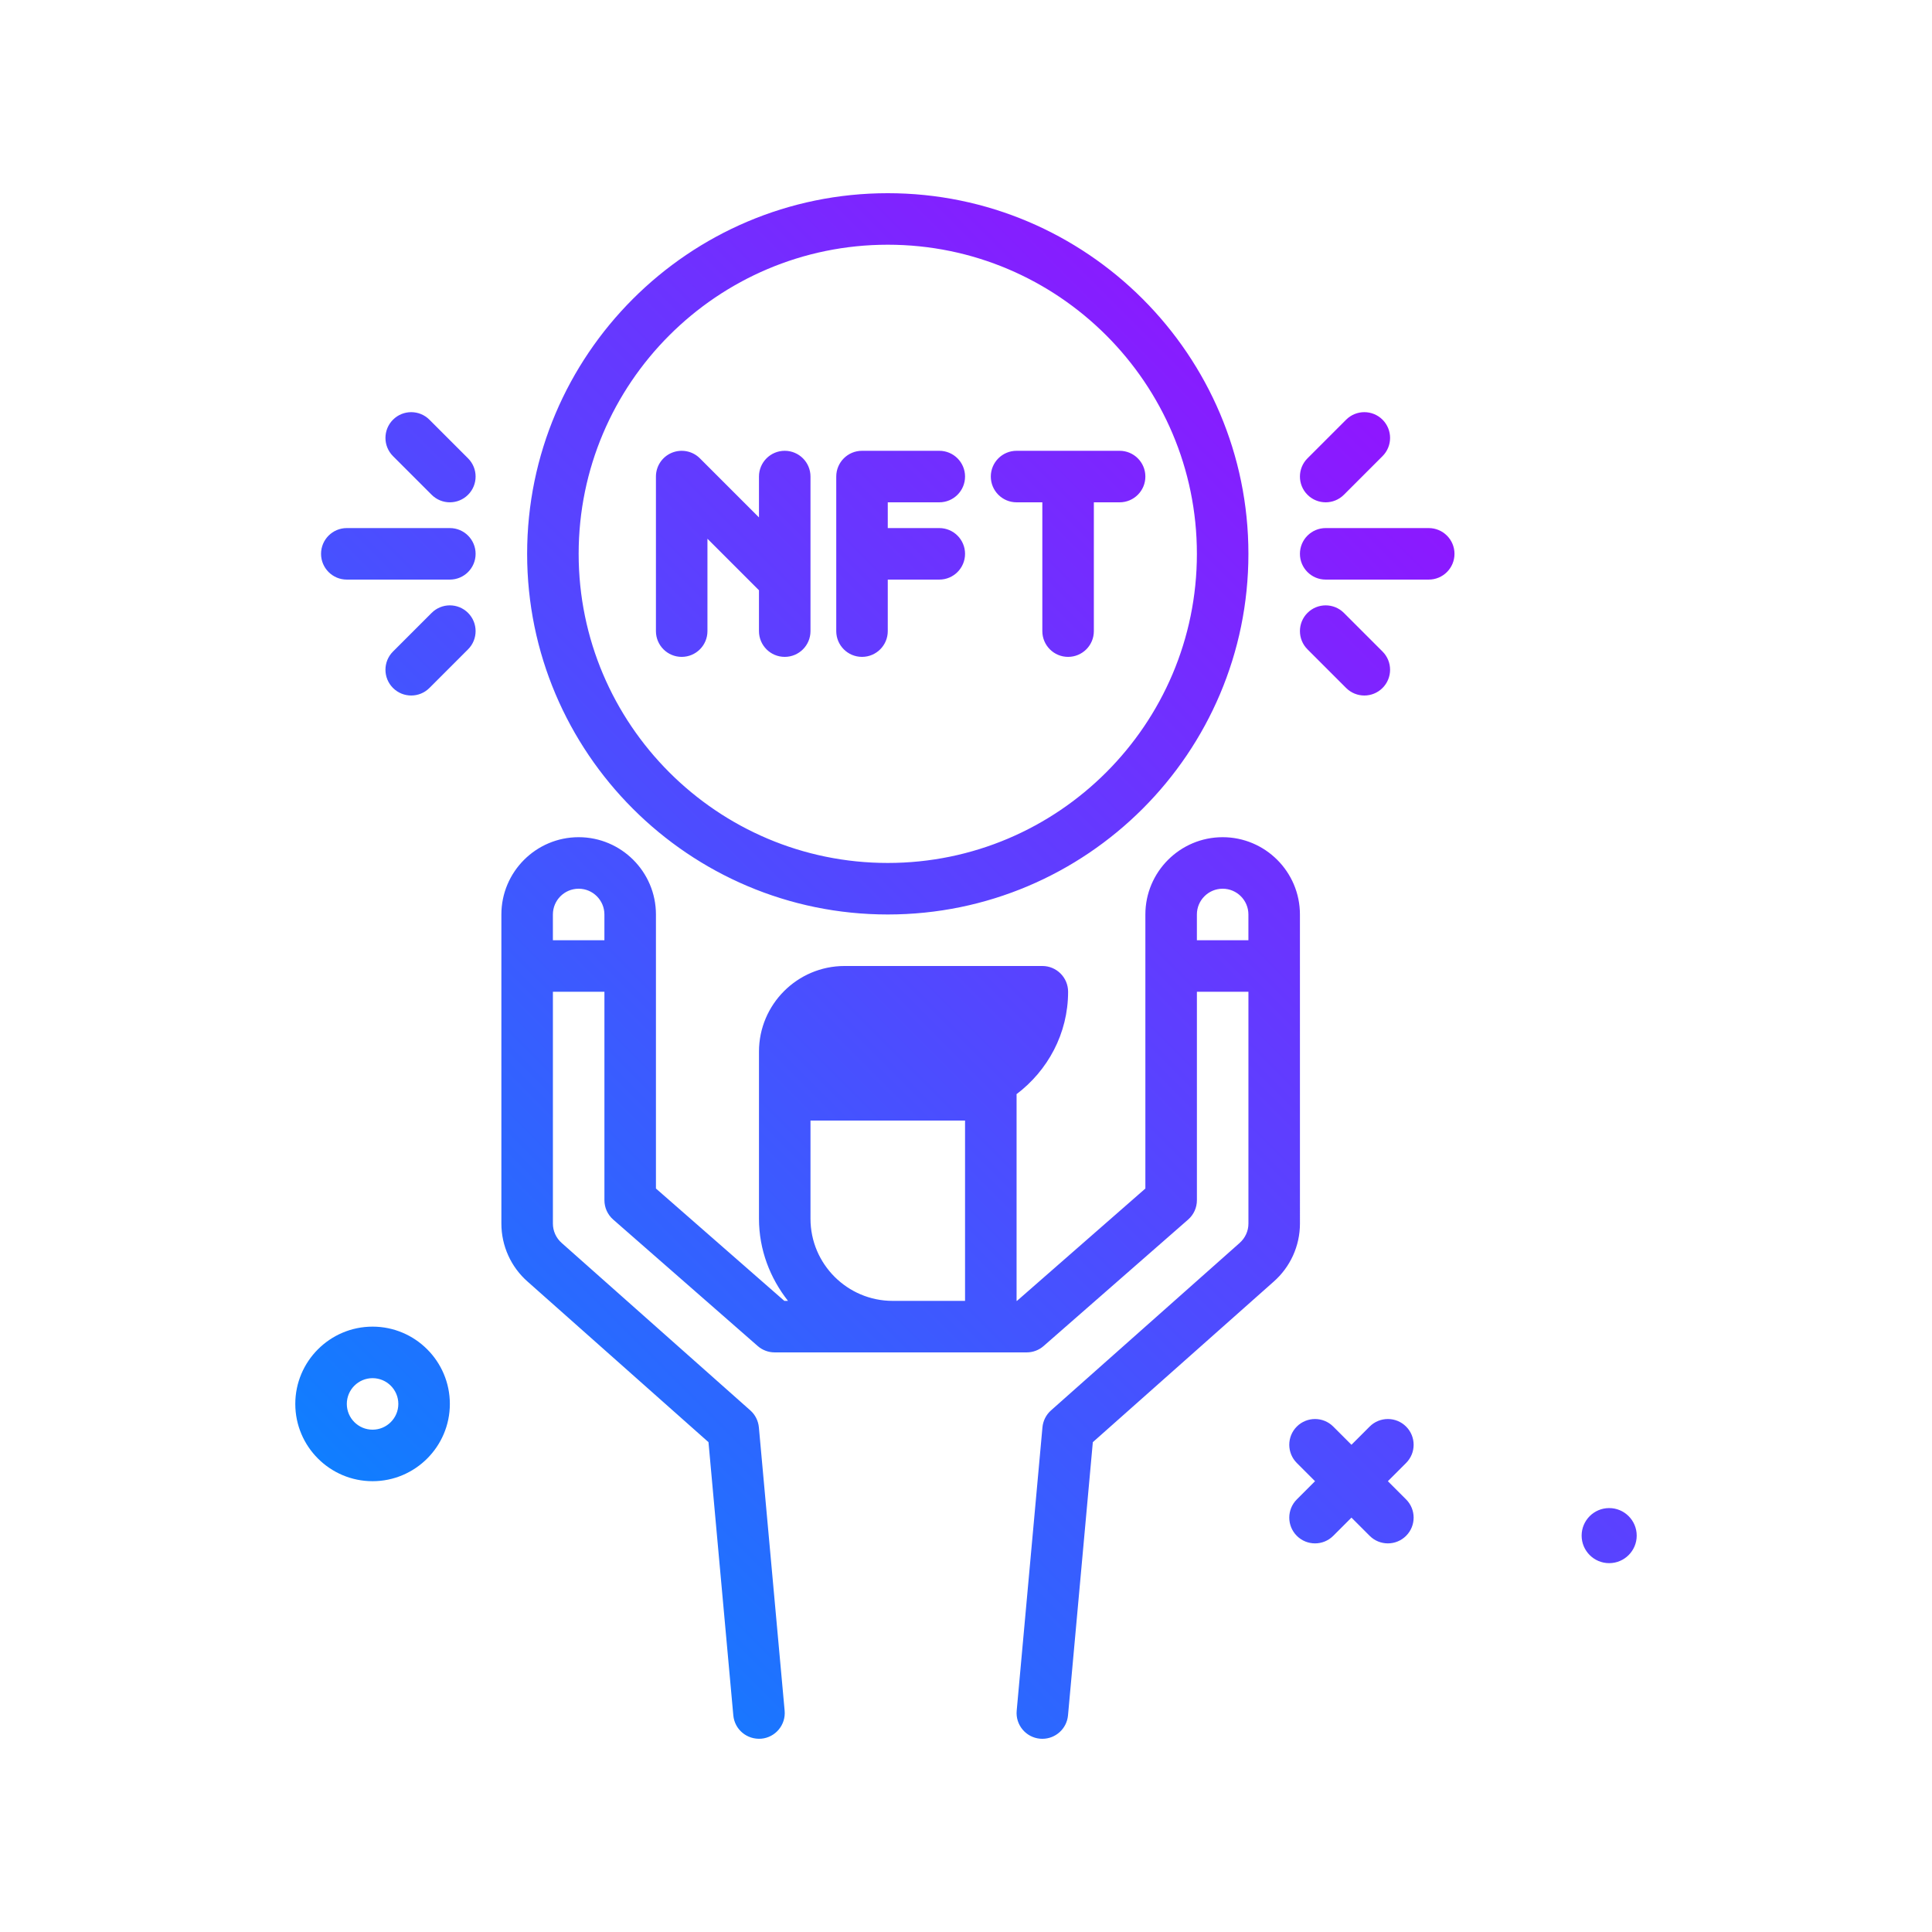 <svg id="win" enable-background="new 0 0 300 300" height="512" viewBox="0 0 300 300" width="512" xmlns="http://www.w3.org/2000/svg" xmlns:xlink="http://www.w3.org/1999/xlink"><linearGradient id="SVGID_1_" gradientUnits="userSpaceOnUse" x1="66.586" x2="229.896" y1="243.696" y2="80.387"><stop offset="0" stop-color="#107eff"/><stop offset="1" stop-color="#8f16ff"/></linearGradient><g><path d="m137.853 142c30.879 0 56-25.121 56-56s-25.121-56-56-56-56 25.121-56 56 25.121 56 56 56zm0-104c26.469 0 48 21.533 48 48s-21.531 48-48 48-48-21.533-48-48 21.531-48 48-48zm-8 60v-24c0-2.209 1.789-4 4-4h12c2.211 0 4 1.791 4 4s-1.789 4-4 4h-8v4h8c2.211 0 4 1.791 4 4s-1.789 4-4 4h-8v8c0 2.209-1.789 4-4 4s-4-1.791-4-4zm-24 4c-2.211 0-4-1.791-4-4v-24c0-1.617.973-3.076 2.469-3.695 1.496-.615 3.215-.277 4.359.867l9.172 9.172v-6.344c0-2.209 1.789-4 4-4s4 1.791 4 4v24c0 2.209-1.789 4-4 4s-4-1.791-4-4v-6.344l-8-8v14.344c0 2.209-1.789 4-4 4zm48-28c0-2.209 1.789-4 4-4h16c2.211 0 4 1.791 4 4s-1.789 4-4 4h-4v20c0 2.209-1.789 4-4 4s-4-1.791-4-4v-20h-4c-2.211 0-4-1.791-4-4zm64.484 153.172-2.828 2.828 2.828 2.828c1.562 1.562 1.562 4.094 0 5.656-.781.781-1.805 1.172-2.828 1.172s-2.047-.391-2.828-1.172l-2.828-2.828-2.828 2.828c-.781.781-1.805 1.172-2.828 1.172s-2.047-.391-2.828-1.172c-1.562-1.562-1.562-4.094 0-5.656l2.828-2.828-2.828-2.828c-1.562-1.562-1.562-4.094 0-5.656s4.094-1.562 5.656 0l2.828 2.828 2.828-2.828c1.562-1.562 4.094-1.562 5.656 0s1.563 4.093 0 5.656zm35.81 11.278c0 2.362-1.915 4.276-4.276 4.276s-4.276-1.915-4.276-4.276 1.915-4.276 4.276-4.276 4.276 1.914 4.276 4.276zm-196.294-32.45c-6.617 0-12 5.383-12 12s5.383 12 12 12 12-5.383 12-12-5.383-12-12-12zm0 16c-2.207 0-4-1.795-4-4s1.793-4 4-4 4 1.795 4 4-1.793 4-4 4zm144-80c0-6.617-5.383-12-12-12s-12 5.383-12 12v42.555l-19.937 17.445h-.062v-32c0-.031-.017-.057-.018-.088 4.838-3.654 8.018-9.396 8.018-15.912 0-2.209-1.789-4-4-4h-30.707c-7.328 0-13.293 5.963-13.293 13.293v25.951c0 4.832 1.728 9.225 4.505 12.756h-.568l-19.938-17.445v-42.555c0-6.617-5.383-12-12-12s-12 5.383-12 12v48c0 3.463 1.496 6.754 4.078 9.014l28.082 24.926 3.855 42.422c.203 2.203 2.121 3.799 4.348 3.623 2.199-.201 3.82-2.146 3.621-4.346l-4-44c-.094-1.014-.566-1.955-1.328-2.631l-29.289-25.998c-.867-.76-1.367-1.855-1.367-3.01v-36h8v32.369c0 1.154.496 2.25 1.367 3.01l22.434 19.631c.727.639 1.664.99 2.633.99h39.133c.969 0 1.906-.352 2.633-.99l22.434-19.631c.871-.76 1.367-1.855 1.367-3.01v-32.369h8v36c0 1.154-.5 2.25-1.391 3.029l-29.266 25.979c-.762.676-1.234 1.617-1.328 2.631l-4 44c-.199 2.199 1.422 4.145 3.621 4.346.125.01.246.016.367.016 2.047 0 3.789-1.561 3.98-3.639l3.855-42.422 28.059-24.906c2.605-2.279 4.102-5.57 4.102-9.033zm-116 4v-4c0-2.205 1.793-4 4-4s4 1.795 4 4v4zm52.754 56c-7.031 0-12.754-5.723-12.754-12.756v-15.244h24v28zm47.246-56v-4c0-2.205 1.793-4 4-4s4 1.795 4 4v4zm40-60c0 2.209-1.789 4-4 4h-16c-2.211 0-4-1.791-4-4s1.789-4 4-4h16c2.211 0 4 1.791 4 4zm-22.828-9.172c-1.562-1.562-1.562-4.094 0-5.656l6-6c1.562-1.562 4.094-1.562 5.656 0s1.562 4.094 0 5.656l-6 6c-.781.781-1.805 1.172-2.828 1.172s-2.047-.391-2.828-1.172zm6 30-6-6c-1.562-1.562-1.562-4.094 0-5.656s4.094-1.562 5.656 0l6 6c1.562 1.562 1.562 4.094 0 5.656-.781.781-1.805 1.172-2.828 1.172s-2.047-.391-2.828-1.172zm-135.172-20.828c0 2.209-1.789 4-4 4h-16c-2.211 0-4-1.791-4-4s1.789-4 4-4h16c2.211 0 4 1.791 4 4zm-1.172-14.828c1.562 1.562 1.562 4.094 0 5.656-.781.781-1.805 1.172-2.828 1.172s-2.047-.391-2.828-1.172l-6-6c-1.562-1.562-1.562-4.094 0-5.656s4.094-1.562 5.656 0zm0 24c1.562 1.562 1.562 4.094 0 5.656l-6 6c-.781.781-1.805 1.172-2.828 1.172s-2.047-.391-2.828-1.172c-1.562-1.562-1.562-4.094 0-5.656l6-6c1.562-1.563 4.094-1.563 5.656 0z" fill="url(#SVGID_1_)"/></g></svg>